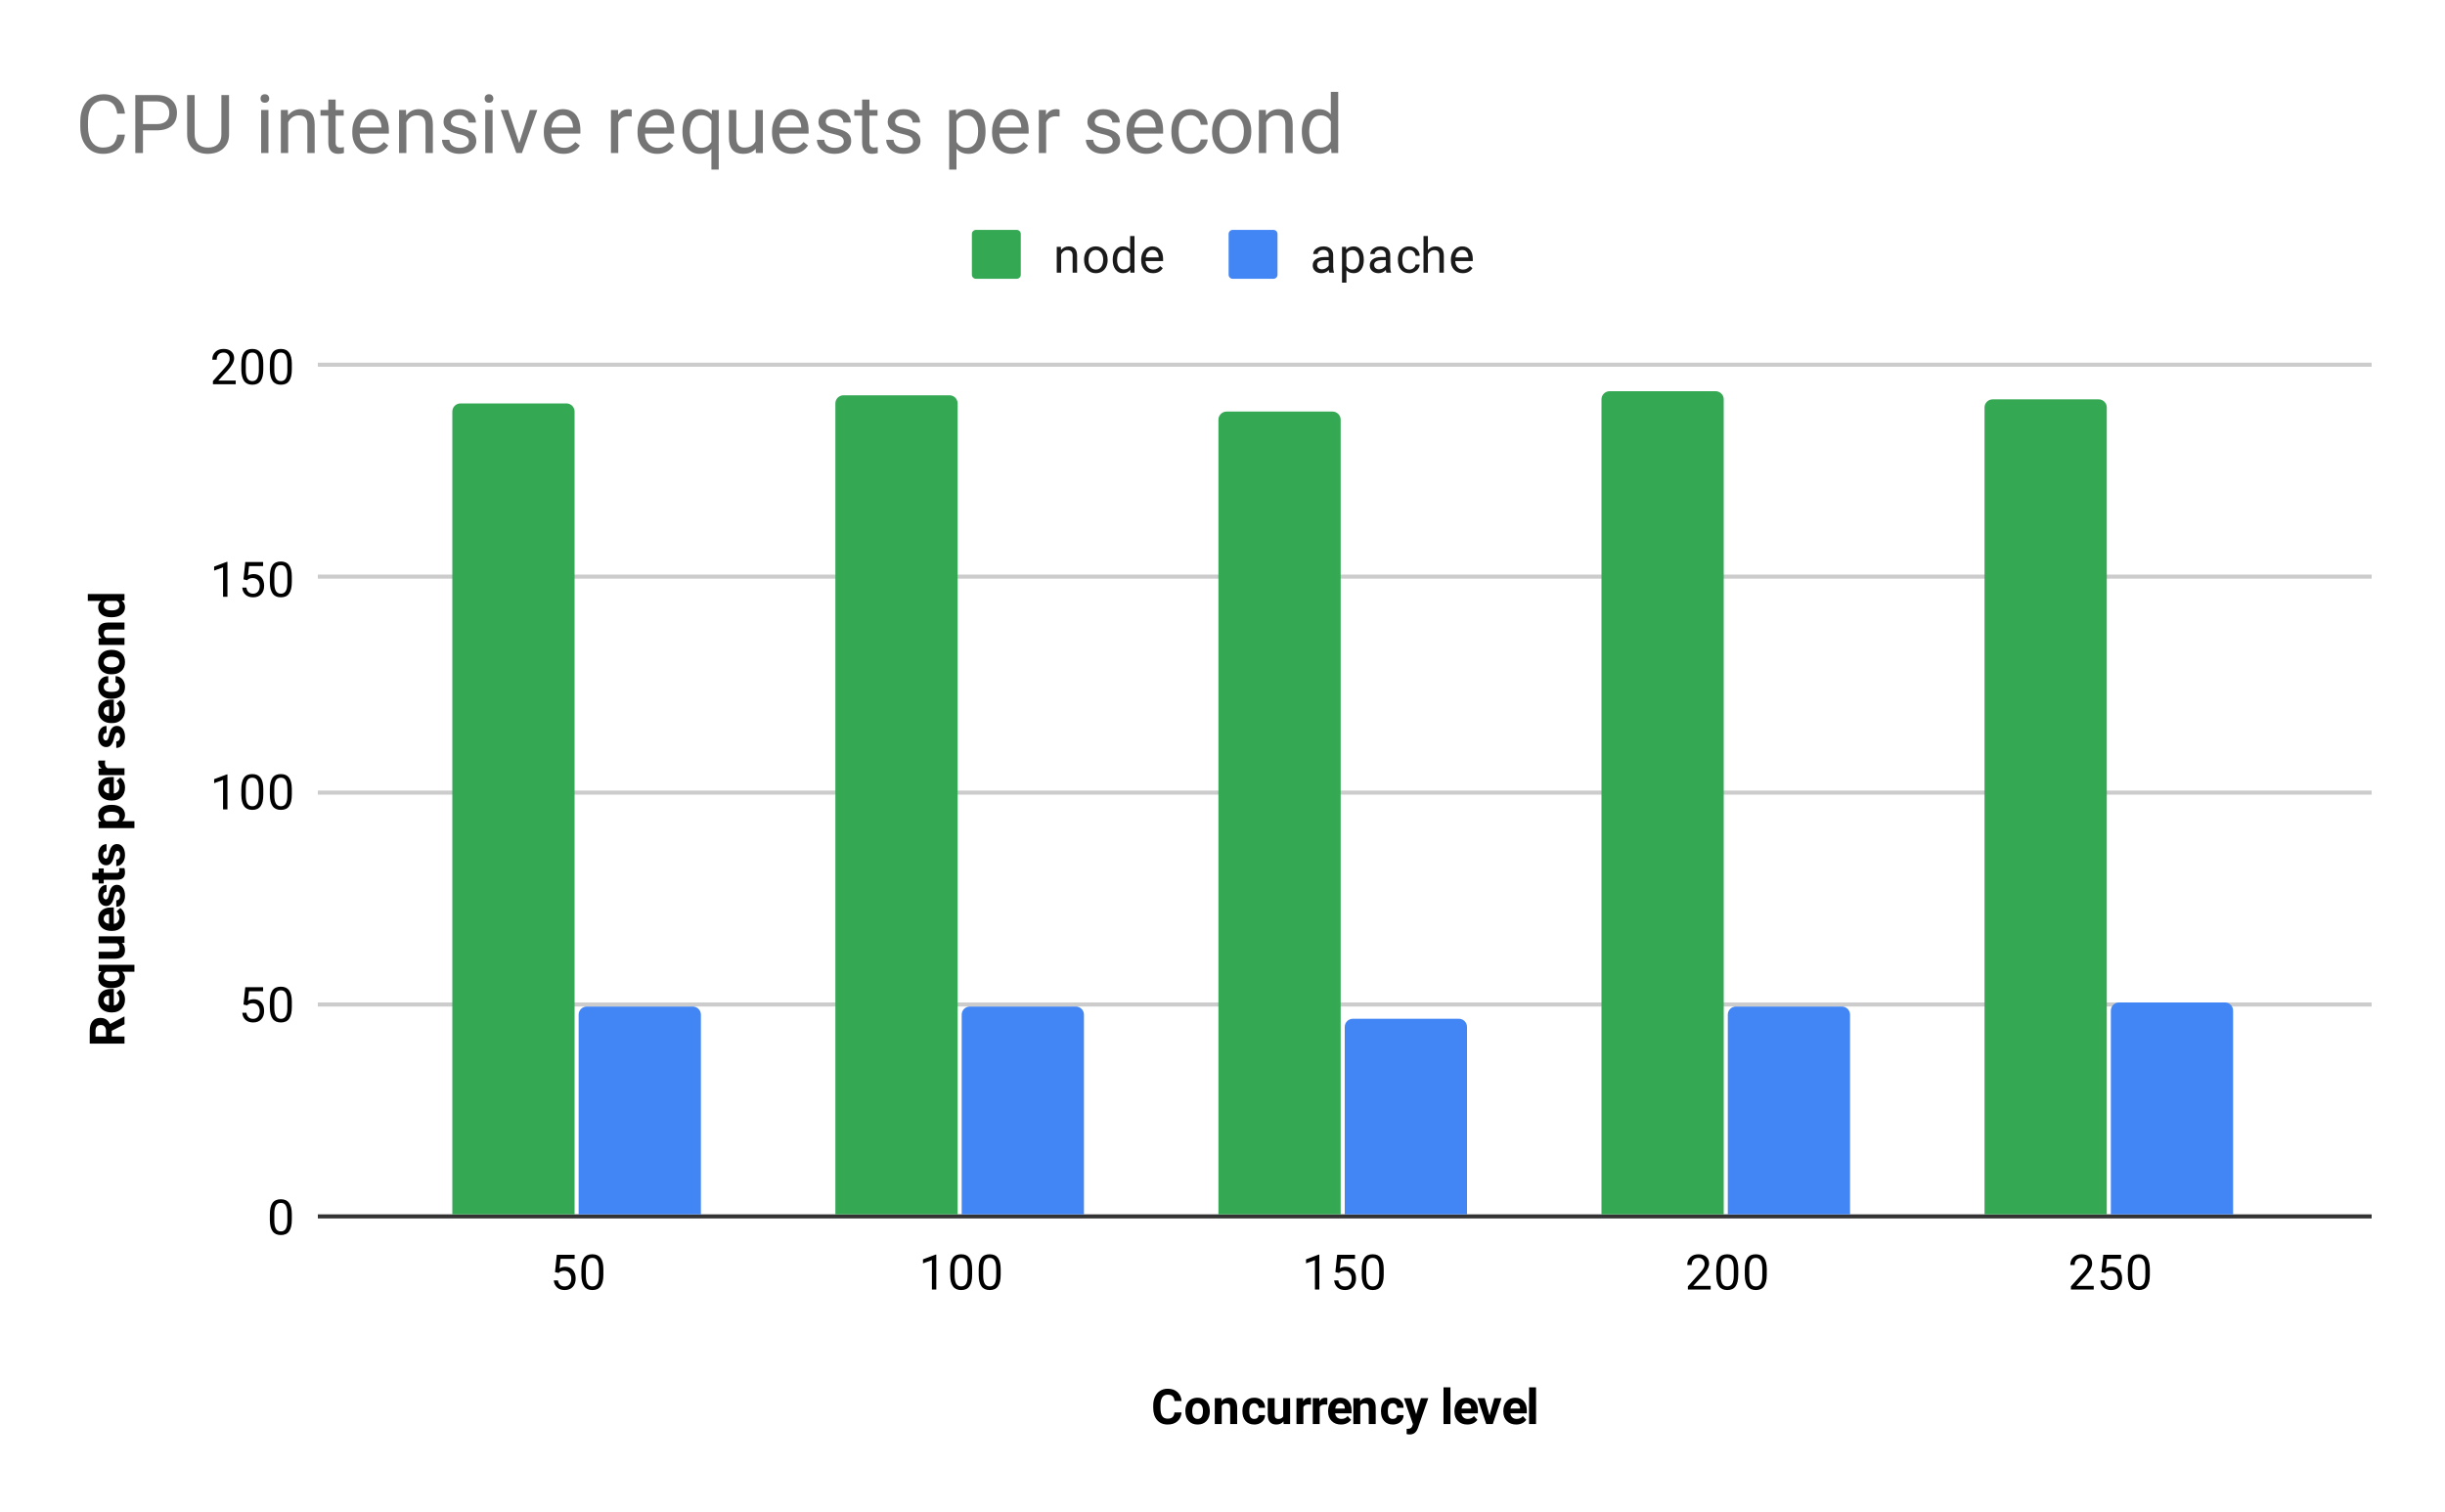 <svg version="1.1" viewBox="0.0 0.0 600.0 371.0" fill="none" stroke="none" stroke-linecap="square" stroke-miterlimit="10" width="600" height="371" xmlns:xlink="http://www.w3.org/1999/xlink" xmlns="http://www.w3.org/2000/svg"><path fill="#ffffff" d="M0 0L600.0 0L600.0 371.0L0 371.0L0 0Z" fill-rule="nonzero"/><path stroke="#333333" stroke-width="1.0" stroke-linecap="butt" d="M78.5 298.5L581.5 298.5" fill-rule="nonzero"/><path stroke="#cccccc" stroke-width="1.0" stroke-linecap="butt" d="M78.5 246.5L581.5 246.5" fill-rule="nonzero"/><path stroke="#cccccc" stroke-width="1.0" stroke-linecap="butt" d="M78.5 194.5L581.5 194.5" fill-rule="nonzero"/><path stroke="#cccccc" stroke-width="1.0" stroke-linecap="butt" d="M78.5 141.5L581.5 141.5" fill-rule="nonzero"/><path stroke="#cccccc" stroke-width="1.0" stroke-linecap="butt" d="M78.5 89.5L581.5 89.5" fill-rule="nonzero"/><clipPath id="id_0"><path d="M78.55 89.783L581.45 89.783L581.45 298.45L78.55 298.45L78.55 89.783Z" clip-rule="nonzero"/></clipPath><path stroke="#000000" stroke-width="0.0" stroke-linecap="butt" stroke-opacity="0.0" clip-path="url(#id_0)" d="M141.0 298.0L111.0 298.0L111.0 101.0C111.0 99.895 111.895 99.0 113.0 99.0L139.0 99.0C140.105 99.0 141.0 99.895 141.0 101.0Z" fill-rule="nonzero"/><path fill="#34a853" clip-path="url(#id_0)" d="M141.0 298.0L111.0 298.0L111.0 101.0C111.0 99.895 111.895 99.0 113.0 99.0L139.0 99.0C140.105 99.0 141.0 99.895 141.0 101.0Z" fill-rule="nonzero"/><path stroke="#000000" stroke-width="0.0" stroke-linecap="butt" stroke-opacity="0.0" clip-path="url(#id_0)" d="M235.0 298.0L205.0 298.0L205.0 99.0C205.0 97.895 205.895 97.0 207.0 97.0L233.0 97.0C234.105 97.0 235.0 97.895 235.0 99.0Z" fill-rule="nonzero"/><path fill="#34a853" clip-path="url(#id_0)" d="M235.0 298.0L205.0 298.0L205.0 99.0C205.0 97.895 205.895 97.0 207.0 97.0L233.0 97.0C234.105 97.0 235.0 97.895 235.0 99.0Z" fill-rule="nonzero"/><path stroke="#000000" stroke-width="0.0" stroke-linecap="butt" stroke-opacity="0.0" clip-path="url(#id_0)" d="M329.0 298.0L299.0 298.0L299.0 103.0C299.0 101.895 299.895 101.0 301.0 101.0L327.0 101.0C328.105 101.0 329.0 101.895 329.0 103.0Z" fill-rule="nonzero"/><path fill="#34a853" clip-path="url(#id_0)" d="M329.0 298.0L299.0 298.0L299.0 103.0C299.0 101.895 299.895 101.0 301.0 101.0L327.0 101.0C328.105 101.0 329.0 101.895 329.0 103.0Z" fill-rule="nonzero"/><path stroke="#000000" stroke-width="0.0" stroke-linecap="butt" stroke-opacity="0.0" clip-path="url(#id_0)" d="M423.0 298.0L393.0 298.0L393.0 98.0C393.0 96.895 393.895 96.0 395.0 96.0L421.0 96.0C422.105 96.0 423.0 96.895 423.0 98.0Z" fill-rule="nonzero"/><path fill="#34a853" clip-path="url(#id_0)" d="M423.0 298.0L393.0 298.0L393.0 98.0C393.0 96.895 393.895 96.0 395.0 96.0L421.0 96.0C422.105 96.0 423.0 96.895 423.0 98.0Z" fill-rule="nonzero"/><path stroke="#000000" stroke-width="0.0" stroke-linecap="butt" stroke-opacity="0.0" clip-path="url(#id_0)" d="M517.0 298.0L487.0 298.0L487.0 100.0C487.0 98.895 487.895 98.0 489.0 98.0L515.0 98.0C516.105 98.0 517.0 98.895 517.0 100.0Z" fill-rule="nonzero"/><path fill="#34a853" clip-path="url(#id_0)" d="M517.0 298.0L487.0 298.0L487.0 100.0C487.0 98.895 487.895 98.0 489.0 98.0L515.0 98.0C516.105 98.0 517.0 98.895 517.0 100.0Z" fill-rule="nonzero"/><path stroke="#000000" stroke-width="0.0" stroke-linecap="butt" stroke-opacity="0.0" clip-path="url(#id_0)" d="M172.0 298.0L142.0 298.0L142.0 249.0C142.0 247.895 142.895 247.0 144.0 247.0L170.0 247.0C171.105 247.0 172.0 247.895 172.0 249.0Z" fill-rule="nonzero"/><path fill="#4285f4" clip-path="url(#id_0)" d="M172.0 298.0L142.0 298.0L142.0 249.0C142.0 247.895 142.895 247.0 144.0 247.0L170.0 247.0C171.105 247.0 172.0 247.895 172.0 249.0Z" fill-rule="nonzero"/><path stroke="#000000" stroke-width="0.0" stroke-linecap="butt" stroke-opacity="0.0" clip-path="url(#id_0)" d="M266.0 298.0L236.0 298.0L236.0 249.0C236.0 247.895 236.895 247.0 238.0 247.0L264.0 247.0C265.105 247.0 266.0 247.895 266.0 249.0Z" fill-rule="nonzero"/><path fill="#4285f4" clip-path="url(#id_0)" d="M266.0 298.0L236.0 298.0L236.0 249.0C236.0 247.895 236.895 247.0 238.0 247.0L264.0 247.0C265.105 247.0 266.0 247.895 266.0 249.0Z" fill-rule="nonzero"/><path stroke="#000000" stroke-width="0.0" stroke-linecap="butt" stroke-opacity="0.0" clip-path="url(#id_0)" d="M360.0 298.0L330.0 298.0L330.0 252.0C330.0 250.895 330.895 250.0 332.0 250.0L358.0 250.0C359.105 250.0 360.0 250.895 360.0 252.0Z" fill-rule="nonzero"/><path fill="#4285f4" clip-path="url(#id_0)" d="M360.0 298.0L330.0 298.0L330.0 252.0C330.0 250.895 330.895 250.0 332.0 250.0L358.0 250.0C359.105 250.0 360.0 250.895 360.0 252.0Z" fill-rule="nonzero"/><path stroke="#000000" stroke-width="0.0" stroke-linecap="butt" stroke-opacity="0.0" clip-path="url(#id_0)" d="M454.0 298.0L424.0 298.0L424.0 249.0C424.0 247.895 424.895 247.0 426.0 247.0L452.0 247.0C453.105 247.0 454.0 247.895 454.0 249.0Z" fill-rule="nonzero"/><path fill="#4285f4" clip-path="url(#id_0)" d="M454.0 298.0L424.0 298.0L424.0 249.0C424.0 247.895 424.895 247.0 426.0 247.0L452.0 247.0C453.105 247.0 454.0 247.895 454.0 249.0Z" fill-rule="nonzero"/><path stroke="#000000" stroke-width="0.0" stroke-linecap="butt" stroke-opacity="0.0" clip-path="url(#id_0)" d="M548.0 298.0L518.0 298.0L518.0 248.0C518.0 246.895 518.895 246.0 520.0 246.0L546.0 246.0C547.105 246.0 548.0 246.895 548.0 248.0Z" fill-rule="nonzero"/><path fill="#4285f4" clip-path="url(#id_0)" d="M548.0 298.0L518.0 298.0L518.0 248.0C518.0 246.895 518.895 246.0 520.0 246.0L546.0 246.0C547.105 246.0 548.0 246.895 548.0 248.0Z" fill-rule="nonzero"/><path fill="#000000" d="M289.953 346.606Q289.859 347.981 288.938 348.778Q288.031 349.575 286.531 349.575Q284.891 349.575 283.938 348.466Q283.0 347.356 283.0 345.434L283.0 344.903Q283.0 343.684 283.438 342.747Q283.875 341.809 284.672 341.309Q285.484 340.794 286.547 340.794Q288.031 340.794 288.922 341.591Q289.828 342.387 289.969 343.809L288.219 343.809Q288.156 342.981 287.75 342.622Q287.359 342.247 286.547 342.247Q285.672 342.247 285.234 342.872Q284.797 343.497 284.781 344.825L284.781 345.466Q284.781 346.856 285.203 347.497Q285.625 348.137 286.531 348.137Q287.344 348.137 287.734 347.762Q288.141 347.387 288.203 346.606L289.953 346.606ZM290.891 346.216Q290.891 345.278 291.25 344.544Q291.609 343.794 292.297 343.403Q292.984 342.997 293.875 342.997Q295.172 342.997 295.969 343.778Q296.781 344.559 296.875 345.903L296.891 346.341Q296.891 347.809 296.078 348.7Q295.266 349.575 293.891 349.575Q292.516 349.575 291.703 348.7Q290.891 347.809 290.891 346.294L290.891 346.216ZM292.578 346.341Q292.578 347.247 292.922 347.731Q293.266 348.2 293.891 348.2Q294.516 348.2 294.859 347.731Q295.203 347.262 295.203 346.216Q295.203 345.341 294.859 344.856Q294.516 344.356 293.875 344.356Q293.266 344.356 292.922 344.841Q292.578 345.325 292.578 346.341ZM299.703 343.106L299.766 343.841Q300.438 342.997 301.578 342.997Q302.594 342.997 303.078 343.591Q303.578 344.169 303.594 345.356L303.594 349.45L301.891 349.45L301.891 345.387Q301.891 344.856 301.656 344.622Q301.422 344.372 300.875 344.372Q300.172 344.372 299.812 344.981L299.812 349.45L298.109 349.45L298.109 343.106L299.703 343.106ZM307.781 348.2Q308.25 348.2 308.547 347.95Q308.844 347.684 308.859 347.262L310.438 347.262Q310.438 347.903 310.094 348.45Q309.75 348.981 309.141 349.278Q308.547 349.575 307.812 349.575Q306.453 349.575 305.672 348.716Q304.891 347.841 304.891 346.309L304.891 346.2Q304.891 344.731 305.672 343.872Q306.453 342.997 307.812 342.997Q309.0 342.997 309.719 343.669Q310.438 344.341 310.438 345.466L308.859 345.466Q308.844 344.981 308.547 344.669Q308.25 344.356 307.781 344.356Q307.188 344.356 306.875 344.794Q306.578 345.231 306.578 346.184L306.578 346.372Q306.578 347.341 306.875 347.778Q307.172 348.2 307.781 348.2ZM314.953 348.809Q314.328 349.575 313.219 349.575Q312.188 349.575 311.656 348.981Q311.125 348.387 311.109 347.262L311.109 343.106L312.797 343.106L312.797 347.2Q312.797 348.2 313.703 348.2Q314.562 348.2 314.891 347.591L314.891 343.106L316.594 343.106L316.594 349.45L315.0 349.45L314.953 348.809ZM321.719 344.7Q321.375 344.653 321.109 344.653Q320.141 344.653 319.844 345.294L319.844 349.45L318.156 349.45L318.156 343.106L319.75 343.106L319.797 343.872Q320.312 342.997 321.203 342.997Q321.484 342.997 321.734 343.075L321.719 344.7ZM325.719 344.7Q325.375 344.653 325.109 344.653Q324.141 344.653 323.844 345.294L323.844 349.45L322.156 349.45L322.156 343.106L323.75 343.106L323.797 343.872Q324.312 342.997 325.203 342.997Q325.484 342.997 325.734 343.075L325.719 344.7ZM329.062 349.575Q327.672 349.575 326.797 348.716Q325.922 347.856 325.922 346.434L325.922 346.262Q325.922 345.309 326.281 344.559Q326.656 343.809 327.328 343.403Q328.016 342.997 328.875 342.997Q330.188 342.997 330.922 343.825Q331.672 344.637 331.672 346.137L331.672 346.825L327.641 346.825Q327.719 347.45 328.125 347.825Q328.547 348.2 329.188 348.2Q330.156 348.2 330.703 347.497L331.547 348.419Q331.156 348.966 330.5 349.278Q329.859 349.575 329.062 349.575ZM328.875 344.356Q328.375 344.356 328.062 344.7Q327.75 345.044 327.656 345.669L330.016 345.669L330.016 345.544Q330.0 344.981 329.703 344.669Q329.422 344.356 328.875 344.356ZM333.703 343.106L333.766 343.841Q334.438 342.997 335.578 342.997Q336.594 342.997 337.078 343.591Q337.578 344.169 337.594 345.356L337.594 349.45L335.891 349.45L335.891 345.387Q335.891 344.856 335.656 344.622Q335.422 344.372 334.875 344.372Q334.172 344.372 333.812 344.981L333.812 349.45L332.109 349.45L332.109 343.106L333.703 343.106ZM341.781 348.2Q342.25 348.2 342.547 347.95Q342.844 347.684 342.859 347.262L344.438 347.262Q344.438 347.903 344.094 348.45Q343.75 348.981 343.141 349.278Q342.547 349.575 341.812 349.575Q340.453 349.575 339.672 348.716Q338.891 347.841 338.891 346.309L338.891 346.2Q338.891 344.731 339.672 343.872Q340.453 342.997 341.812 342.997Q343.0 342.997 343.719 343.669Q344.438 344.341 344.438 345.466L342.859 345.466Q342.844 344.981 342.547 344.669Q342.25 344.356 341.781 344.356Q341.188 344.356 340.875 344.794Q340.578 345.231 340.578 346.184L340.578 346.372Q340.578 347.341 340.875 347.778Q341.172 348.2 341.781 348.2ZM347.516 347.059L348.688 343.106L350.5 343.106L347.953 350.434L347.812 350.762Q347.25 352.012 345.938 352.012Q345.578 352.012 345.188 351.903L345.188 350.622L345.453 350.622Q345.938 350.622 346.172 350.466Q346.406 350.325 346.547 349.997L346.734 349.466L344.516 343.106L346.344 343.106L347.516 347.059ZM355.938 349.45L354.234 349.45L354.234 340.45L355.938 340.45L355.938 349.45ZM360.062 349.575Q358.672 349.575 357.797 348.716Q356.922 347.856 356.922 346.434L356.922 346.262Q356.922 345.309 357.281 344.559Q357.656 343.809 358.328 343.403Q359.016 342.997 359.875 342.997Q361.188 342.997 361.922 343.825Q362.672 344.637 362.672 346.137L362.672 346.825L358.641 346.825Q358.719 347.45 359.125 347.825Q359.547 348.2 360.188 348.2Q361.156 348.2 361.703 347.497L362.547 348.419Q362.156 348.966 361.5 349.278Q360.859 349.575 360.062 349.575ZM359.875 344.356Q359.375 344.356 359.062 344.7Q358.75 345.044 358.656 345.669L361.016 345.669L361.016 345.544Q361.0 344.981 360.703 344.669Q360.422 344.356 359.875 344.356ZM365.531 347.387L366.703 343.106L368.469 343.106L366.328 349.45L364.719 349.45L362.578 343.106L364.344 343.106L365.531 347.387ZM372.062 349.575Q370.672 349.575 369.797 348.716Q368.922 347.856 368.922 346.434L368.922 346.262Q368.922 345.309 369.281 344.559Q369.656 343.809 370.328 343.403Q371.016 342.997 371.875 342.997Q373.188 342.997 373.922 343.825Q374.672 344.637 374.672 346.137L374.672 346.825L370.641 346.825Q370.719 347.45 371.125 347.825Q371.547 348.2 372.188 348.2Q373.156 348.2 373.703 347.497L374.547 348.419Q374.156 348.966 373.5 349.278Q372.859 349.575 372.062 349.575ZM371.875 344.356Q371.375 344.356 371.062 344.7Q370.75 345.044 370.656 345.669L373.016 345.669L373.016 345.544Q373.0 344.981 372.703 344.669Q372.422 344.356 371.875 344.356ZM376.938 349.45L375.234 349.45L375.234 340.45L376.938 340.45L376.938 349.45Z" fill-rule="nonzero"/><path fill="#000000" d="M27.425 252.945L27.425 254.351L30.55 254.351L30.55 256.101L22.019 256.101L22.019 252.929Q22.019 251.429 22.691 250.617Q23.363 249.789 24.597 249.789Q25.472 249.789 26.05 250.164Q26.628 250.539 26.988 251.304L30.472 249.46L30.55 249.46L30.55 251.351L27.425 252.945ZM26.003 254.351L26.003 252.929Q26.003 252.273 25.675 251.914Q25.331 251.539 24.738 251.539Q24.128 251.539 23.784 251.882Q23.441 252.226 23.441 252.929L23.441 254.351L26.003 254.351ZM30.675 245.304Q30.675 246.695 29.816 247.57Q28.956 248.445 27.534 248.445L27.363 248.445Q26.409 248.445 25.659 248.085Q24.909 247.71 24.503 247.039Q24.097 246.351 24.097 245.492Q24.097 244.179 24.925 243.445Q25.738 242.695 27.238 242.695L27.925 242.695L27.925 246.726Q28.55 246.648 28.925 246.242Q29.3 245.82 29.3 245.179Q29.3 244.21 28.597 243.664L29.519 242.82Q30.066 243.21 30.378 243.867Q30.675 244.507 30.675 245.304ZM25.456 245.492Q25.456 245.992 25.8 246.304Q26.144 246.617 26.769 246.71L26.769 244.351L26.644 244.351Q26.081 244.367 25.769 244.664Q25.456 244.945 25.456 245.492ZM27.316 242.476Q25.831 242.476 24.972 241.82Q24.097 241.148 24.097 239.992Q24.097 238.976 24.878 238.367L24.206 238.257L24.206 236.773L32.988 236.773L32.988 238.46L30.003 238.46Q30.675 239.054 30.675 240.007Q30.675 241.132 29.8 241.804Q28.909 242.476 27.316 242.476ZM27.441 240.789Q28.347 240.789 28.831 240.476Q29.3 240.148 29.3 239.57Q29.3 238.789 28.675 238.46L26.066 238.46Q25.456 238.789 25.456 239.554Q25.456 240.148 25.941 240.476Q26.409 240.789 27.441 240.789ZM29.909 231.414Q30.675 232.039 30.675 233.148Q30.675 234.179 30.081 234.71Q29.488 235.242 28.363 235.257L24.206 235.257L24.206 233.57L28.3 233.57Q29.3 233.57 29.3 232.664Q29.3 231.804 28.691 231.476L24.206 231.476L24.206 229.773L30.55 229.773L30.55 231.367L29.909 231.414ZM30.675 225.304Q30.675 226.695 29.816 227.57Q28.956 228.445 27.534 228.445L27.363 228.445Q26.409 228.445 25.659 228.085Q24.909 227.71 24.503 227.039Q24.097 226.351 24.097 225.492Q24.097 224.179 24.925 223.445Q25.738 222.695 27.238 222.695L27.925 222.695L27.925 226.726Q28.55 226.648 28.925 226.242Q29.3 225.82 29.3 225.179Q29.3 224.21 28.597 223.664L29.519 222.82Q30.066 223.21 30.378 223.867Q30.675 224.507 30.675 225.304ZM25.456 225.492Q25.456 225.992 25.8 226.304Q26.144 226.617 26.769 226.71L26.769 224.351L26.644 224.351Q26.081 224.367 25.769 224.664Q25.456 224.945 25.456 225.492ZM28.8 218.789Q28.488 218.789 28.316 219.101Q28.128 219.398 27.988 220.07Q27.519 222.335 26.066 222.335Q25.222 222.335 24.659 221.648Q24.097 220.945 24.097 219.804Q24.097 218.601 24.659 217.882Q25.222 217.148 26.144 217.148L26.144 218.851Q25.769 218.851 25.534 219.085Q25.3 219.32 25.3 219.82Q25.3 220.242 25.503 220.476Q25.691 220.71 25.988 220.71Q26.269 220.71 26.441 220.445Q26.613 220.179 26.738 219.554Q26.863 218.914 27.019 218.476Q27.519 217.132 28.722 217.132Q29.597 217.132 30.144 217.882Q30.675 218.617 30.675 219.804Q30.675 220.601 30.394 221.226Q30.097 221.835 29.613 222.195Q29.113 222.539 28.534 222.539L28.534 220.929Q28.988 220.914 29.238 220.601Q29.472 220.289 29.472 219.773Q29.472 219.273 29.284 219.039Q29.097 218.789 28.8 218.789ZM22.644 214.195L24.206 214.195L24.206 213.101L25.456 213.101L25.456 214.195L28.613 214.195Q28.972 214.195 29.128 214.054Q29.269 213.914 29.269 213.539Q29.269 213.257 29.238 213.039L30.519 213.039Q30.675 213.539 30.675 214.07Q30.675 215.851 28.863 215.882L25.456 215.882L25.456 216.804L24.206 216.804L24.206 215.882L22.644 215.882L22.644 214.195ZM28.8 208.789Q28.488 208.789 28.316 209.101Q28.128 209.398 27.988 210.07Q27.519 212.335 26.066 212.335Q25.222 212.335 24.659 211.648Q24.097 210.945 24.097 209.804Q24.097 208.601 24.659 207.882Q25.222 207.148 26.144 207.148L26.144 208.851Q25.769 208.851 25.534 209.085Q25.3 209.32 25.3 209.82Q25.3 210.242 25.503 210.476Q25.691 210.71 25.988 210.71Q26.269 210.71 26.441 210.445Q26.613 210.179 26.738 209.554Q26.863 208.914 27.019 208.476Q27.519 207.132 28.722 207.132Q29.597 207.132 30.144 207.882Q30.675 208.617 30.675 209.804Q30.675 210.601 30.394 211.226Q30.097 211.835 29.613 212.195Q29.113 212.539 28.534 212.539L28.534 210.929Q28.988 210.914 29.238 210.601Q29.472 210.289 29.472 209.773Q29.472 209.273 29.284 209.039Q29.097 208.789 28.8 208.789ZM27.441 197.507Q28.909 197.507 29.8 198.179Q30.675 198.835 30.675 199.976Q30.675 200.929 30.003 201.523L32.988 201.523L32.988 203.21L24.206 203.21L24.206 201.648L24.831 201.585Q24.097 200.976 24.097 199.976Q24.097 198.804 24.972 198.164Q25.831 197.507 27.347 197.507L27.441 197.507ZM27.316 199.195Q26.425 199.195 25.956 199.523Q25.472 199.835 25.472 200.429Q25.472 201.226 26.081 201.523L28.675 201.523Q29.3 201.21 29.3 200.414Q29.3 199.195 27.316 199.195ZM30.675 193.304Q30.675 194.695 29.816 195.57Q28.956 196.445 27.534 196.445L27.363 196.445Q26.409 196.445 25.659 196.085Q24.909 195.71 24.503 195.039Q24.097 194.351 24.097 193.492Q24.097 192.179 24.925 191.445Q25.738 190.695 27.238 190.695L27.925 190.695L27.925 194.726Q28.55 194.648 28.925 194.242Q29.3 193.82 29.3 193.179Q29.3 192.21 28.597 191.664L29.519 190.82Q30.066 191.21 30.378 191.867Q30.675 192.507 30.675 193.304ZM25.456 193.492Q25.456 193.992 25.8 194.304Q26.144 194.617 26.769 194.71L26.769 192.351L26.644 192.351Q26.081 192.367 25.769 192.664Q25.456 192.945 25.456 193.492ZM25.8 186.648Q25.753 186.992 25.753 187.257Q25.753 188.226 26.394 188.523L30.55 188.523L30.55 190.21L24.206 190.21L24.206 188.617L24.972 188.57Q24.097 188.054 24.097 187.164Q24.097 186.882 24.175 186.632L25.8 186.648ZM28.8 179.789Q28.488 179.789 28.316 180.101Q28.128 180.398 27.988 181.07Q27.519 183.335 26.066 183.335Q25.222 183.335 24.659 182.648Q24.097 181.945 24.097 180.804Q24.097 179.601 24.659 178.882Q25.222 178.148 26.144 178.148L26.144 179.851Q25.769 179.851 25.534 180.085Q25.3 180.32 25.3 180.82Q25.3 181.242 25.503 181.476Q25.691 181.71 25.988 181.71Q26.269 181.71 26.441 181.445Q26.613 181.179 26.738 180.554Q26.863 179.914 27.019 179.476Q27.519 178.132 28.722 178.132Q29.597 178.132 30.144 178.882Q30.675 179.617 30.675 180.804Q30.675 181.601 30.394 182.226Q30.097 182.835 29.613 183.195Q29.113 183.539 28.534 183.539L28.534 181.929Q28.988 181.914 29.238 181.601Q29.472 181.289 29.472 180.773Q29.472 180.273 29.284 180.039Q29.097 179.789 28.8 179.789ZM30.675 174.304Q30.675 175.695 29.816 176.57Q28.956 177.445 27.534 177.445L27.363 177.445Q26.409 177.445 25.659 177.085Q24.909 176.71 24.503 176.039Q24.097 175.351 24.097 174.492Q24.097 173.179 24.925 172.445Q25.738 171.695 27.238 171.695L27.925 171.695L27.925 175.726Q28.55 175.648 28.925 175.242Q29.3 174.82 29.3 174.179Q29.3 173.21 28.597 172.664L29.519 171.82Q30.066 172.21 30.378 172.867Q30.675 173.507 30.675 174.304ZM25.456 174.492Q25.456 174.992 25.8 175.304Q26.144 175.617 26.769 175.71L26.769 173.351L26.644 173.351Q26.081 173.367 25.769 173.664Q25.456 173.945 25.456 174.492ZM29.3 168.585Q29.3 168.117 29.05 167.82Q28.784 167.523 28.363 167.507L28.363 165.929Q29.003 165.929 29.55 166.273Q30.081 166.617 30.378 167.226Q30.675 167.82 30.675 168.554Q30.675 169.914 29.816 170.695Q28.941 171.476 27.409 171.476L27.3 171.476Q25.831 171.476 24.972 170.695Q24.097 169.914 24.097 168.554Q24.097 167.367 24.769 166.648Q25.441 165.929 26.566 165.929L26.566 167.507Q26.081 167.523 25.769 167.82Q25.456 168.117 25.456 168.585Q25.456 169.179 25.894 169.492Q26.331 169.789 27.284 169.789L27.472 169.789Q28.441 169.789 28.878 169.492Q29.3 169.195 29.3 168.585ZM27.316 165.476Q26.378 165.476 25.644 165.117Q24.894 164.757 24.503 164.07Q24.097 163.382 24.097 162.492Q24.097 161.195 24.878 160.398Q25.659 159.585 27.003 159.492L27.441 159.476Q28.909 159.476 29.8 160.289Q30.675 161.101 30.675 162.476Q30.675 163.851 29.8 164.664Q28.909 165.476 27.394 165.476L27.316 165.476ZM27.441 163.789Q28.347 163.789 28.831 163.445Q29.3 163.101 29.3 162.476Q29.3 161.851 28.831 161.507Q28.363 161.164 27.316 161.164Q26.441 161.164 25.956 161.507Q25.456 161.851 25.456 162.492Q25.456 163.101 25.941 163.445Q26.425 163.789 27.441 163.789ZM24.206 156.664L24.941 156.601Q24.097 155.929 24.097 154.789Q24.097 153.773 24.691 153.289Q25.269 152.789 26.456 152.773L30.55 152.773L30.55 154.476L26.488 154.476Q25.956 154.476 25.722 154.71Q25.472 154.945 25.472 155.492Q25.472 156.195 26.081 156.554L30.55 156.554L30.55 158.257L24.206 158.257L24.206 156.664ZM27.331 151.476Q25.847 151.476 24.972 150.82Q24.097 150.148 24.097 148.992Q24.097 148.07 24.784 147.46L21.55 147.46L21.55 145.773L30.55 145.773L30.55 147.289L29.878 147.382Q30.675 148.007 30.675 149.007Q30.675 150.132 29.8 150.804Q28.909 151.476 27.331 151.476ZM27.456 149.789Q28.347 149.789 28.831 149.476Q29.3 149.164 29.3 148.57Q29.3 147.789 28.628 147.46L26.128 147.46Q25.472 147.789 25.472 148.554Q25.472 149.789 27.456 149.789Z" fill-rule="nonzero"/><path fill="#000000" d="M71.612 299.309Q71.612 301.216 70.956 302.153Q70.316 303.075 68.925 303.075Q67.566 303.075 66.909 302.169Q66.253 301.262 66.222 299.45L66.222 298.012Q66.222 296.122 66.862 295.216Q67.519 294.294 68.909 294.294Q70.284 294.294 70.941 295.184Q71.597 296.059 71.612 297.903L71.612 299.309ZM70.519 297.825Q70.519 296.45 70.128 295.825Q69.753 295.184 68.909 295.184Q68.081 295.184 67.691 295.825Q67.316 296.45 67.316 297.747L67.316 299.481Q67.316 300.856 67.706 301.528Q68.112 302.184 68.925 302.184Q69.722 302.184 70.112 301.559Q70.503 300.934 70.519 299.606L70.519 297.825Z" fill-rule="nonzero"/><path fill="#000000" d="M59.753 246.502L60.191 242.252L64.566 242.252L64.566 243.252L61.112 243.252L60.847 245.58Q61.487 245.205 62.284 245.205Q63.441 245.205 64.128 245.986Q64.816 246.752 64.816 248.065Q64.816 249.377 64.097 250.143Q63.394 250.908 62.112 250.908Q60.987 250.908 60.269 250.283Q59.55 249.643 59.456 248.533L60.472 248.533Q60.581 249.268 61.003 249.643Q61.425 250.018 62.112 250.018Q62.862 250.018 63.3 249.502Q63.737 248.986 63.737 248.08Q63.737 247.221 63.269 246.705Q62.8 246.19 62.019 246.19Q61.316 246.19 60.909 246.486L60.628 246.721L59.753 246.502ZM71.612 247.143Q71.612 249.049 70.956 249.986Q70.316 250.908 68.925 250.908Q67.566 250.908 66.909 250.002Q66.253 249.096 66.222 247.283L66.222 245.846Q66.222 243.955 66.862 243.049Q67.519 242.127 68.909 242.127Q70.284 242.127 70.941 243.018Q71.597 243.893 71.612 245.736L71.612 247.143ZM70.519 245.658Q70.519 244.283 70.128 243.658Q69.753 243.018 68.909 243.018Q68.081 243.018 67.691 243.658Q67.316 244.283 67.316 245.58L67.316 247.315Q67.316 248.69 67.706 249.361Q68.112 250.018 68.925 250.018Q69.722 250.018 70.112 249.393Q70.503 248.768 70.519 247.44L70.519 245.658Z" fill-rule="nonzero"/><path fill="#000000" d="M55.816 198.617L54.737 198.617L54.737 191.398L52.55 192.195L52.55 191.21L55.659 190.039L55.816 190.039L55.816 198.617ZM64.612 194.976Q64.612 196.882 63.956 197.82Q63.316 198.742 61.925 198.742Q60.566 198.742 59.909 197.835Q59.253 196.929 59.222 195.117L59.222 193.679Q59.222 191.789 59.862 190.882Q60.519 189.96 61.909 189.96Q63.284 189.96 63.941 190.851Q64.597 191.726 64.612 193.57L64.612 194.976ZM63.519 193.492Q63.519 192.117 63.128 191.492Q62.753 190.851 61.909 190.851Q61.081 190.851 60.691 191.492Q60.316 192.117 60.316 193.414L60.316 195.148Q60.316 196.523 60.706 197.195Q61.112 197.851 61.925 197.851Q62.722 197.851 63.112 197.226Q63.503 196.601 63.519 195.273L63.519 193.492ZM71.612 194.976Q71.612 196.882 70.956 197.82Q70.316 198.742 68.925 198.742Q67.566 198.742 66.909 197.835Q66.253 196.929 66.222 195.117L66.222 193.679Q66.222 191.789 66.862 190.882Q67.519 189.96 68.909 189.96Q70.284 189.96 70.941 190.851Q71.597 191.726 71.612 193.57L71.612 194.976ZM70.519 193.492Q70.519 192.117 70.128 191.492Q69.753 190.851 68.909 190.851Q68.081 190.851 67.691 191.492Q67.316 192.117 67.316 193.414L67.316 195.148Q67.316 196.523 67.706 197.195Q68.112 197.851 68.925 197.851Q69.722 197.851 70.112 197.226Q70.503 196.601 70.519 195.273L70.519 193.492Z" fill-rule="nonzero"/><path fill="#000000" d="M55.816 146.45L54.737 146.45L54.737 139.231L52.55 140.028L52.55 139.044L55.659 137.872L55.816 137.872L55.816 146.45ZM59.753 142.169L60.191 137.919L64.566 137.919L64.566 138.919L61.112 138.919L60.847 141.247Q61.487 140.872 62.284 140.872Q63.441 140.872 64.128 141.653Q64.816 142.419 64.816 143.731Q64.816 145.044 64.097 145.809Q63.394 146.575 62.112 146.575Q60.987 146.575 60.269 145.95Q59.55 145.309 59.456 144.2L60.472 144.2Q60.581 144.934 61.003 145.309Q61.425 145.684 62.112 145.684Q62.862 145.684 63.3 145.169Q63.737 144.653 63.737 143.747Q63.737 142.887 63.269 142.372Q62.8 141.856 62.019 141.856Q61.316 141.856 60.909 142.153L60.628 142.387L59.753 142.169ZM71.612 142.809Q71.612 144.716 70.956 145.653Q70.316 146.575 68.925 146.575Q67.566 146.575 66.909 145.669Q66.253 144.762 66.222 142.95L66.222 141.512Q66.222 139.622 66.862 138.716Q67.519 137.794 68.909 137.794Q70.284 137.794 70.941 138.684Q71.597 139.559 71.612 141.403L71.612 142.809ZM70.519 141.325Q70.519 139.95 70.128 139.325Q69.753 138.684 68.909 138.684Q68.081 138.684 67.691 139.325Q67.316 139.95 67.316 141.247L67.316 142.981Q67.316 144.356 67.706 145.028Q68.112 145.684 68.925 145.684Q69.722 145.684 70.112 145.059Q70.503 144.434 70.519 143.106L70.519 141.325Z" fill-rule="nonzero"/><path fill="#000000" d="M57.847 94.283L52.253 94.283L52.253 93.502L55.206 90.221Q55.862 89.471 56.112 89.018Q56.362 88.549 56.362 88.049Q56.362 87.377 55.956 86.955Q55.566 86.518 54.878 86.518Q54.081 86.518 53.628 86.986Q53.175 87.44 53.175 88.268L52.097 88.268Q52.097 87.08 52.847 86.361Q53.612 85.627 54.878 85.627Q56.081 85.627 56.769 86.252Q57.456 86.877 57.456 87.924Q57.456 89.174 55.847 90.924L53.566 93.393L57.847 93.393L57.847 94.283ZM64.612 90.643Q64.612 92.549 63.956 93.486Q63.316 94.408 61.925 94.408Q60.566 94.408 59.909 93.502Q59.253 92.596 59.222 90.783L59.222 89.346Q59.222 87.455 59.862 86.549Q60.519 85.627 61.909 85.627Q63.284 85.627 63.941 86.518Q64.597 87.393 64.612 89.236L64.612 90.643ZM63.519 89.158Q63.519 87.783 63.128 87.158Q62.753 86.518 61.909 86.518Q61.081 86.518 60.691 87.158Q60.316 87.783 60.316 89.08L60.316 90.815Q60.316 92.19 60.706 92.861Q61.112 93.518 61.925 93.518Q62.722 93.518 63.112 92.893Q63.503 92.268 63.519 90.94L63.519 89.158ZM71.612 90.643Q71.612 92.549 70.956 93.486Q70.316 94.408 68.925 94.408Q67.566 94.408 66.909 93.502Q66.253 92.596 66.222 90.783L66.222 89.346Q66.222 87.455 66.862 86.549Q67.519 85.627 68.909 85.627Q70.284 85.627 70.941 86.518Q71.597 87.393 71.612 89.236L71.612 90.643ZM70.519 89.158Q70.519 87.783 70.128 87.158Q69.753 86.518 68.909 86.518Q68.081 86.518 67.691 87.158Q67.316 87.783 67.316 89.08L67.316 90.815Q67.316 92.19 67.706 92.861Q68.112 93.518 68.925 93.518Q69.722 93.518 70.112 92.893Q70.503 92.268 70.519 90.94L70.519 89.158Z" fill-rule="nonzero"/><path fill="#000000" d="M136.203 312.169L136.641 307.919L141.016 307.919L141.016 308.919L137.562 308.919L137.297 311.247Q137.938 310.872 138.734 310.872Q139.891 310.872 140.578 311.653Q141.266 312.419 141.266 313.731Q141.266 315.044 140.547 315.809Q139.844 316.575 138.562 316.575Q137.438 316.575 136.719 315.95Q136.0 315.309 135.906 314.2L136.922 314.2Q137.031 314.934 137.453 315.309Q137.875 315.684 138.562 315.684Q139.312 315.684 139.75 315.169Q140.188 314.653 140.188 313.747Q140.188 312.887 139.719 312.372Q139.25 311.856 138.469 311.856Q137.766 311.856 137.359 312.153L137.078 312.387L136.203 312.169ZM148.062 312.809Q148.062 314.716 147.406 315.653Q146.766 316.575 145.375 316.575Q144.016 316.575 143.359 315.669Q142.703 314.762 142.672 312.95L142.672 311.512Q142.672 309.622 143.312 308.716Q143.969 307.794 145.359 307.794Q146.734 307.794 147.391 308.684Q148.047 309.559 148.062 311.403L148.062 312.809ZM146.969 311.325Q146.969 309.95 146.578 309.325Q146.203 308.684 145.359 308.684Q144.531 308.684 144.141 309.325Q143.766 309.95 143.766 311.247L143.766 312.981Q143.766 314.356 144.156 315.028Q144.562 315.684 145.375 315.684Q146.172 315.684 146.562 315.059Q146.953 314.434 146.969 313.106L146.969 311.325Z" fill-rule="nonzero"/><path fill="#000000" d="M229.766 316.45L228.688 316.45L228.688 309.231L226.5 310.028L226.5 309.044L229.609 307.872L229.766 307.872L229.766 316.45ZM238.562 312.809Q238.562 314.716 237.906 315.653Q237.266 316.575 235.875 316.575Q234.516 316.575 233.859 315.669Q233.203 314.762 233.172 312.95L233.172 311.512Q233.172 309.622 233.812 308.716Q234.469 307.794 235.859 307.794Q237.234 307.794 237.891 308.684Q238.547 309.559 238.562 311.403L238.562 312.809ZM237.469 311.325Q237.469 309.95 237.078 309.325Q236.703 308.684 235.859 308.684Q235.031 308.684 234.641 309.325Q234.266 309.95 234.266 311.247L234.266 312.981Q234.266 314.356 234.656 315.028Q235.062 315.684 235.875 315.684Q236.672 315.684 237.062 315.059Q237.453 314.434 237.469 313.106L237.469 311.325ZM245.562 312.809Q245.562 314.716 244.906 315.653Q244.266 316.575 242.875 316.575Q241.516 316.575 240.859 315.669Q240.203 314.762 240.172 312.95L240.172 311.512Q240.172 309.622 240.812 308.716Q241.469 307.794 242.859 307.794Q244.234 307.794 244.891 308.684Q245.547 309.559 245.562 311.403L245.562 312.809ZM244.469 311.325Q244.469 309.95 244.078 309.325Q243.703 308.684 242.859 308.684Q242.031 308.684 241.641 309.325Q241.266 309.95 241.266 311.247L241.266 312.981Q241.266 314.356 241.656 315.028Q242.062 315.684 242.875 315.684Q243.672 315.684 244.062 315.059Q244.453 314.434 244.469 313.106L244.469 311.325Z" fill-rule="nonzero"/><path fill="#000000" d="M323.766 316.45L322.688 316.45L322.688 309.231L320.5 310.028L320.5 309.044L323.609 307.872L323.766 307.872L323.766 316.45ZM327.703 312.169L328.141 307.919L332.516 307.919L332.516 308.919L329.062 308.919L328.797 311.247Q329.438 310.872 330.234 310.872Q331.391 310.872 332.078 311.653Q332.766 312.419 332.766 313.731Q332.766 315.044 332.047 315.809Q331.344 316.575 330.062 316.575Q328.938 316.575 328.219 315.95Q327.5 315.309 327.406 314.2L328.422 314.2Q328.531 314.934 328.953 315.309Q329.375 315.684 330.062 315.684Q330.812 315.684 331.25 315.169Q331.688 314.653 331.688 313.747Q331.688 312.887 331.219 312.372Q330.75 311.856 329.969 311.856Q329.266 311.856 328.859 312.153L328.578 312.387L327.703 312.169ZM339.562 312.809Q339.562 314.716 338.906 315.653Q338.266 316.575 336.875 316.575Q335.516 316.575 334.859 315.669Q334.203 314.762 334.172 312.95L334.172 311.512Q334.172 309.622 334.812 308.716Q335.469 307.794 336.859 307.794Q338.234 307.794 338.891 308.684Q339.547 309.559 339.562 311.403L339.562 312.809ZM338.469 311.325Q338.469 309.95 338.078 309.325Q337.703 308.684 336.859 308.684Q336.031 308.684 335.641 309.325Q335.266 309.95 335.266 311.247L335.266 312.981Q335.266 314.356 335.656 315.028Q336.062 315.684 336.875 315.684Q337.672 315.684 338.062 315.059Q338.453 314.434 338.469 313.106L338.469 311.325Z" fill-rule="nonzero"/><path fill="#000000" d="M419.797 316.45L414.203 316.45L414.203 315.669L417.156 312.387Q417.812 311.637 418.062 311.184Q418.312 310.716 418.312 310.216Q418.312 309.544 417.906 309.122Q417.516 308.684 416.828 308.684Q416.031 308.684 415.578 309.153Q415.125 309.606 415.125 310.434L414.047 310.434Q414.047 309.247 414.797 308.528Q415.562 307.794 416.828 307.794Q418.031 307.794 418.719 308.419Q419.406 309.044 419.406 310.091Q419.406 311.341 417.797 313.091L415.516 315.559L419.797 315.559L419.797 316.45ZM426.562 312.809Q426.562 314.716 425.906 315.653Q425.266 316.575 423.875 316.575Q422.516 316.575 421.859 315.669Q421.203 314.762 421.172 312.95L421.172 311.512Q421.172 309.622 421.812 308.716Q422.469 307.794 423.859 307.794Q425.234 307.794 425.891 308.684Q426.547 309.559 426.562 311.403L426.562 312.809ZM425.469 311.325Q425.469 309.95 425.078 309.325Q424.703 308.684 423.859 308.684Q423.031 308.684 422.641 309.325Q422.266 309.95 422.266 311.247L422.266 312.981Q422.266 314.356 422.656 315.028Q423.062 315.684 423.875 315.684Q424.672 315.684 425.062 315.059Q425.453 314.434 425.469 313.106L425.469 311.325ZM433.562 312.809Q433.562 314.716 432.906 315.653Q432.266 316.575 430.875 316.575Q429.516 316.575 428.859 315.669Q428.203 314.762 428.172 312.95L428.172 311.512Q428.172 309.622 428.812 308.716Q429.469 307.794 430.859 307.794Q432.234 307.794 432.891 308.684Q433.547 309.559 433.562 311.403L433.562 312.809ZM432.469 311.325Q432.469 309.95 432.078 309.325Q431.703 308.684 430.859 308.684Q430.031 308.684 429.641 309.325Q429.266 309.95 429.266 311.247L429.266 312.981Q429.266 314.356 429.656 315.028Q430.062 315.684 430.875 315.684Q431.672 315.684 432.062 315.059Q432.453 314.434 432.469 313.106L432.469 311.325Z" fill-rule="nonzero"/><path fill="#000000" d="M513.797 316.45L508.203 316.45L508.203 315.669L511.156 312.387Q511.812 311.637 512.062 311.184Q512.312 310.716 512.312 310.216Q512.312 309.544 511.906 309.122Q511.516 308.684 510.828 308.684Q510.031 308.684 509.578 309.153Q509.125 309.606 509.125 310.434L508.047 310.434Q508.047 309.247 508.797 308.528Q509.562 307.794 510.828 307.794Q512.031 307.794 512.719 308.419Q513.406 309.044 513.406 310.091Q513.406 311.341 511.797 313.091L509.516 315.559L513.797 315.559L513.797 316.45ZM515.703 312.169L516.141 307.919L520.516 307.919L520.516 308.919L517.062 308.919L516.797 311.247Q517.438 310.872 518.234 310.872Q519.391 310.872 520.078 311.653Q520.766 312.419 520.766 313.731Q520.766 315.044 520.047 315.809Q519.344 316.575 518.062 316.575Q516.938 316.575 516.219 315.95Q515.5 315.309 515.406 314.2L516.422 314.2Q516.531 314.934 516.953 315.309Q517.375 315.684 518.062 315.684Q518.812 315.684 519.25 315.169Q519.688 314.653 519.688 313.747Q519.688 312.887 519.219 312.372Q518.75 311.856 517.969 311.856Q517.266 311.856 516.859 312.153L516.578 312.387L515.703 312.169ZM527.562 312.809Q527.562 314.716 526.906 315.653Q526.266 316.575 524.875 316.575Q523.516 316.575 522.859 315.669Q522.203 314.762 522.172 312.95L522.172 311.512Q522.172 309.622 522.812 308.716Q523.469 307.794 524.859 307.794Q526.234 307.794 526.891 308.684Q527.547 309.559 527.562 311.403L527.562 312.809ZM526.469 311.325Q526.469 309.95 526.078 309.325Q525.703 308.684 524.859 308.684Q524.031 308.684 523.641 309.325Q523.266 309.95 523.266 311.247L523.266 312.981Q523.266 314.356 523.656 315.028Q524.062 315.684 524.875 315.684Q525.672 315.684 526.062 315.059Q526.453 314.434 526.469 313.106L526.469 311.325Z" fill-rule="nonzero"/><path fill="#34a853" d="M238.5 57.417C238.5 56.864 238.948 56.417 239.5 56.417L249.5 56.417C250.052 56.417 250.5 56.864 250.5 57.417L250.5 67.417C250.5 67.969 250.052 68.417 249.5 68.417L239.5 68.417C238.948 68.417 238.5 67.969 238.5 67.417Z" fill-rule="nonzero"/><path fill="#1a1a1a" d="M260.344 60.573L260.375 61.37Q261.109 60.464 262.281 60.464Q264.297 60.464 264.312 62.729L264.312 66.917L263.219 66.917L263.219 62.714Q263.219 62.042 262.906 61.714Q262.609 61.385 261.953 61.385Q261.422 61.385 261.016 61.667Q260.625 61.948 260.406 62.401L260.406 66.917L259.328 66.917L259.328 60.573L260.344 60.573ZM266.031 63.682Q266.031 62.76 266.391 62.01Q266.766 61.26 267.422 60.87Q268.078 60.464 268.906 60.464Q270.203 60.464 271.0 61.354Q271.812 62.245 271.812 63.745L271.812 63.823Q271.812 64.745 271.453 65.479Q271.094 66.214 270.438 66.635Q269.781 67.042 268.922 67.042Q267.641 67.042 266.828 66.151Q266.031 65.245 266.031 63.76L266.031 63.682ZM267.125 63.823Q267.125 64.87 267.609 65.51Q268.109 66.151 268.922 66.151Q269.75 66.151 270.234 65.51Q270.719 64.854 270.719 63.682Q270.719 62.651 270.219 62.01Q269.734 61.354 268.906 61.354Q268.109 61.354 267.609 61.995Q267.125 62.62 267.125 63.823ZM273.062 63.698Q273.062 62.229 273.75 61.354Q274.438 60.464 275.562 60.464Q276.672 60.464 277.328 61.214L277.328 57.917L278.406 57.917L278.406 66.917L277.406 66.917L277.359 66.229Q276.703 67.042 275.547 67.042Q274.453 67.042 273.75 66.135Q273.062 65.229 273.062 63.776L273.062 63.698ZM274.141 63.823Q274.141 64.901 274.578 65.51Q275.031 66.12 275.812 66.12Q276.844 66.12 277.328 65.182L277.328 62.276Q276.844 61.385 275.828 61.385Q275.031 61.385 274.578 61.995Q274.141 62.604 274.141 63.823ZM282.953 67.042Q281.656 67.042 280.844 66.198Q280.047 65.339 280.047 63.917L280.047 63.729Q280.047 62.776 280.406 62.042Q280.766 61.292 281.406 60.885Q282.062 60.464 282.812 60.464Q284.047 60.464 284.734 61.276Q285.422 62.089 285.422 63.604L285.422 64.057L281.125 64.057Q281.156 64.995 281.672 65.573Q282.203 66.151 283.016 66.151Q283.578 66.151 283.969 65.917Q284.375 65.682 284.688 65.292L285.344 65.807Q284.547 67.042 282.953 67.042ZM282.812 61.354Q282.156 61.354 281.703 61.839Q281.266 62.307 281.172 63.167L284.344 63.167L284.344 63.089Q284.297 62.26 283.891 61.807Q283.5 61.354 282.812 61.354Z" fill-rule="nonzero"/><path fill="#4285f4" d="M301.5 57.417C301.5 56.864 301.948 56.417 302.5 56.417L312.5 56.417C313.052 56.417 313.5 56.864 313.5 57.417L313.5 67.417C313.5 67.969 313.052 68.417 312.5 68.417L302.5 68.417C301.948 68.417 301.5 67.969 301.5 67.417Z" fill-rule="nonzero"/><path fill="#1a1a1a" d="M326.234 66.917Q326.141 66.729 326.078 66.245Q325.328 67.042 324.281 67.042Q323.344 67.042 322.734 66.51Q322.141 65.979 322.141 65.151Q322.141 64.167 322.891 63.62Q323.641 63.073 325.016 63.073L326.062 63.073L326.062 62.573Q326.062 62.01 325.719 61.682Q325.391 61.339 324.719 61.339Q324.141 61.339 323.75 61.635Q323.359 61.917 323.359 62.339L322.266 62.339Q322.266 61.854 322.594 61.417Q322.938 60.979 323.516 60.729Q324.094 60.464 324.781 60.464Q325.891 60.464 326.5 61.01Q327.125 61.557 327.156 62.51L327.156 65.432Q327.156 66.307 327.375 66.823L327.375 66.917L326.234 66.917ZM324.438 66.089Q324.953 66.089 325.406 65.823Q325.859 65.557 326.062 65.135L326.062 63.839L325.219 63.839Q323.219 63.839 323.219 65.01Q323.219 65.51 323.562 65.807Q323.906 66.089 324.438 66.089ZM334.672 63.823Q334.672 65.26 334.016 66.151Q333.359 67.042 332.219 67.042Q331.062 67.042 330.406 66.307L330.406 69.354L329.328 69.354L329.328 60.573L330.312 60.573L330.359 61.276Q331.031 60.464 332.203 60.464Q333.344 60.464 334.0 61.323Q334.672 62.182 334.672 63.714L334.672 63.823ZM333.594 63.698Q333.594 62.62 333.125 62.01Q332.672 61.385 331.875 61.385Q330.891 61.385 330.406 62.245L330.406 65.276Q330.891 66.151 331.891 66.151Q332.672 66.151 333.125 65.542Q333.594 64.917 333.594 63.698ZM340.234 66.917Q340.141 66.729 340.078 66.245Q339.328 67.042 338.281 67.042Q337.344 67.042 336.734 66.51Q336.141 65.979 336.141 65.151Q336.141 64.167 336.891 63.62Q337.641 63.073 339.016 63.073L340.062 63.073L340.062 62.573Q340.062 62.01 339.719 61.682Q339.391 61.339 338.719 61.339Q338.141 61.339 337.75 61.635Q337.359 61.917 337.359 62.339L336.266 62.339Q336.266 61.854 336.594 61.417Q336.938 60.979 337.516 60.729Q338.094 60.464 338.781 60.464Q339.891 60.464 340.5 61.01Q341.125 61.557 341.156 62.51L341.156 65.432Q341.156 66.307 341.375 66.823L341.375 66.917L340.234 66.917ZM338.438 66.089Q338.953 66.089 339.406 65.823Q339.859 65.557 340.062 65.135L340.062 63.839L339.219 63.839Q337.219 63.839 337.219 65.01Q337.219 65.51 337.562 65.807Q337.906 66.089 338.438 66.089ZM345.859 66.151Q346.438 66.151 346.875 65.807Q347.312 65.448 347.359 64.917L348.391 64.917Q348.359 65.464 348.0 65.964Q347.656 66.448 347.078 66.745Q346.516 67.042 345.859 67.042Q344.562 67.042 343.797 66.182Q343.047 65.307 343.047 63.807L343.047 63.62Q343.047 62.698 343.375 61.979Q343.719 61.26 344.344 60.87Q344.984 60.464 345.859 60.464Q346.922 60.464 347.625 61.104Q348.344 61.729 348.391 62.76L347.359 62.76Q347.312 62.135 346.891 61.745Q346.469 61.354 345.859 61.354Q345.031 61.354 344.578 61.948Q344.125 62.542 344.125 63.667L344.125 63.87Q344.125 64.964 344.578 65.557Q345.031 66.151 345.859 66.151ZM350.406 61.339Q351.125 60.464 352.281 60.464Q354.297 60.464 354.312 62.729L354.312 66.917L353.219 66.917L353.219 62.714Q353.219 62.042 352.906 61.714Q352.609 61.385 351.953 61.385Q351.422 61.385 351.016 61.667Q350.625 61.948 350.406 62.401L350.406 66.917L349.328 66.917L349.328 57.917L350.406 57.917L350.406 61.339ZM358.953 67.042Q357.656 67.042 356.844 66.198Q356.047 65.339 356.047 63.917L356.047 63.729Q356.047 62.776 356.406 62.042Q356.766 61.292 357.406 60.885Q358.062 60.464 358.812 60.464Q360.047 60.464 360.734 61.276Q361.422 62.089 361.422 63.604L361.422 64.057L357.125 64.057Q357.156 64.995 357.672 65.573Q358.203 66.151 359.016 66.151Q359.578 66.151 359.969 65.917Q360.375 65.682 360.688 65.292L361.344 65.807Q360.547 67.042 358.953 67.042ZM358.812 61.354Q358.156 61.354 357.703 61.839Q357.266 62.307 357.172 63.167L360.344 63.167L360.344 63.089Q360.297 62.26 359.891 61.807Q359.5 61.354 358.812 61.354Z" fill-rule="nonzero"/><path fill="#757575" d="M30.659 33.034Q30.394 35.3 28.988 36.534Q27.597 37.753 25.269 37.753Q22.753 37.753 21.222 35.941Q19.706 34.128 19.706 31.097L19.706 29.738Q19.706 27.753 20.409 26.253Q21.128 24.753 22.425 23.941Q23.722 23.128 25.441 23.128Q27.706 23.128 29.066 24.394Q30.441 25.659 30.659 27.894L28.769 27.894Q28.534 26.206 27.706 25.441Q26.894 24.675 25.441 24.675Q23.644 24.675 22.613 26.003Q21.597 27.331 21.597 29.784L21.597 31.159Q21.597 33.472 22.566 34.847Q23.534 36.206 25.269 36.206Q26.831 36.206 27.659 35.503Q28.503 34.8 28.769 33.034L30.659 33.034ZM35.081 31.988L35.081 37.55L33.206 37.55L33.206 23.331L38.441 23.331Q40.784 23.331 42.097 24.519Q43.425 25.706 43.425 27.675Q43.425 29.753 42.128 30.878Q40.831 31.988 38.425 31.988L35.081 31.988ZM35.081 30.456L38.441 30.456Q39.956 30.456 40.753 29.753Q41.55 29.034 41.55 27.691Q41.55 26.425 40.753 25.675Q39.956 24.909 38.55 24.878L35.081 24.878L35.081 30.456ZM56.206 23.331L56.206 33.003Q56.206 35.003 54.941 36.284Q53.691 37.566 51.55 37.722L51.05 37.753Q48.706 37.753 47.316 36.487Q45.941 35.222 45.925 33.019L45.925 23.331L47.769 23.331L47.769 32.956Q47.769 34.503 48.612 35.362Q49.472 36.206 51.05 36.206Q52.644 36.206 53.487 35.362Q54.331 34.519 54.331 32.972L54.331 23.331L56.206 23.331ZM65.878 37.55L64.081 37.55L64.081 26.988L65.878 26.988L65.878 37.55ZM63.925 24.175Q63.925 23.738 64.191 23.441Q64.472 23.128 64.987 23.128Q65.519 23.128 65.784 23.441Q66.066 23.738 66.066 24.175Q66.066 24.613 65.784 24.909Q65.519 25.206 64.987 25.206Q64.472 25.206 64.191 24.909Q63.925 24.613 63.925 24.175ZM70.628 26.988L70.691 28.316Q71.894 26.784 73.847 26.784Q77.206 26.784 77.222 30.566L77.222 37.55L75.425 37.55L75.425 30.55Q75.409 29.409 74.894 28.863Q74.394 28.316 73.3 28.316Q72.425 28.316 71.753 28.784Q71.097 29.253 70.722 30.019L70.722 37.55L68.925 37.55L68.925 26.988L70.628 26.988ZM82.362 24.425L82.362 26.988L84.347 26.988L84.347 28.378L82.362 28.378L82.362 34.925Q82.362 35.566 82.628 35.894Q82.894 36.206 83.534 36.206Q83.847 36.206 84.394 36.081L84.394 37.55Q83.675 37.753 83.003 37.753Q81.8 37.753 81.175 37.019Q80.566 36.284 80.566 34.925L80.566 28.378L78.644 28.378L78.644 26.988L80.566 26.988L80.566 24.425L82.362 24.425ZM91.3 37.753Q89.159 37.753 87.8 36.347Q86.456 34.925 86.456 32.566L86.456 32.222Q86.456 30.659 87.05 29.425Q87.659 28.191 88.737 27.488Q89.816 26.784 91.081 26.784Q93.144 26.784 94.284 28.144Q95.425 29.503 95.425 32.034L95.425 32.784L88.269 32.784Q88.3 34.347 89.175 35.316Q90.05 36.269 91.394 36.269Q92.362 36.269 93.019 35.878Q93.691 35.487 94.191 34.847L95.284 35.706Q93.956 37.753 91.3 37.753ZM91.081 28.269Q89.987 28.269 89.237 29.066Q88.503 29.863 88.331 31.3L93.612 31.3L93.612 31.159Q93.534 29.784 92.862 29.034Q92.206 28.269 91.081 28.269ZM99.628 26.988L99.691 28.316Q100.894 26.784 102.847 26.784Q106.206 26.784 106.222 30.566L106.222 37.55L104.425 37.55L104.425 30.55Q104.409 29.409 103.894 28.863Q103.394 28.316 102.3 28.316Q101.425 28.316 100.753 28.784Q100.097 29.253 99.722 30.019L99.722 37.55L97.925 37.55L97.925 26.988L99.628 26.988ZM115.066 34.753Q115.066 34.019 114.519 33.612Q113.972 33.206 112.597 32.909Q111.222 32.612 110.409 32.206Q109.612 31.8 109.222 31.238Q108.847 30.659 108.847 29.878Q108.847 28.581 109.941 27.691Q111.034 26.784 112.753 26.784Q114.55 26.784 115.659 27.722Q116.784 28.644 116.784 30.081L114.956 30.081Q114.956 29.347 114.331 28.816Q113.706 28.269 112.753 28.269Q111.753 28.269 111.191 28.706Q110.644 29.128 110.644 29.831Q110.644 30.472 111.159 30.816Q111.675 31.144 113.034 31.456Q114.394 31.753 115.222 32.175Q116.066 32.581 116.472 33.175Q116.878 33.769 116.878 34.612Q116.878 36.034 115.737 36.894Q114.612 37.753 112.8 37.753Q111.534 37.753 110.55 37.3Q109.581 36.847 109.019 36.05Q108.472 35.237 108.472 34.3L110.284 34.3Q110.331 35.206 111.003 35.737Q111.691 36.269 112.8 36.269Q113.831 36.269 114.441 35.862Q115.066 35.441 115.066 34.753ZM120.878 37.55L119.081 37.55L119.081 26.988L120.878 26.988L120.878 37.55ZM118.925 24.175Q118.925 23.738 119.191 23.441Q119.472 23.128 119.987 23.128Q120.519 23.128 120.784 23.441Q121.066 23.738 121.066 24.175Q121.066 24.613 120.784 24.909Q120.519 25.206 119.987 25.206Q119.472 25.206 119.191 24.909Q118.925 24.613 118.925 24.175ZM127.409 35.097L130.019 26.988L131.863 26.988L128.081 37.55L126.706 37.55L122.878 26.988L124.722 26.988L127.409 35.097ZM138.3 37.753Q136.159 37.753 134.8 36.347Q133.456 34.925 133.456 32.566L133.456 32.222Q133.456 30.659 134.05 29.425Q134.659 28.191 135.738 27.488Q136.816 26.784 138.081 26.784Q140.144 26.784 141.284 28.144Q142.425 29.503 142.425 32.034L142.425 32.784L135.269 32.784Q135.3 34.347 136.175 35.316Q137.05 36.269 138.394 36.269Q139.363 36.269 140.019 35.878Q140.691 35.487 141.191 34.847L142.284 35.706Q140.956 37.753 138.3 37.753ZM138.081 28.269Q136.988 28.269 136.238 29.066Q135.503 29.863 135.331 31.3L140.613 31.3L140.613 31.159Q140.534 29.784 139.863 29.034Q139.206 28.269 138.081 28.269ZM155.019 28.597Q154.613 28.534 154.144 28.534Q152.363 28.534 151.722 30.05L151.722 37.55L149.925 37.55L149.925 26.988L151.675 26.988L151.706 28.206Q152.597 26.784 154.222 26.784Q154.753 26.784 155.019 26.925L155.019 28.597ZM161.3 37.753Q159.159 37.753 157.8 36.347Q156.456 34.925 156.456 32.566L156.456 32.222Q156.456 30.659 157.05 29.425Q157.659 28.191 158.738 27.488Q159.816 26.784 161.081 26.784Q163.144 26.784 164.284 28.144Q165.425 29.503 165.425 32.034L165.425 32.784L158.269 32.784Q158.3 34.347 159.175 35.316Q160.05 36.269 161.394 36.269Q162.363 36.269 163.019 35.878Q163.691 35.487 164.191 34.847L165.284 35.706Q163.956 37.753 161.3 37.753ZM161.081 28.269Q159.988 28.269 159.238 29.066Q158.503 29.863 158.331 31.3L163.613 31.3L163.613 31.159Q163.534 29.784 162.863 29.034Q162.206 28.269 161.081 28.269ZM167.472 32.175Q167.472 29.691 168.613 28.238Q169.769 26.784 171.691 26.784Q173.566 26.784 174.644 28.05L174.722 26.988L176.378 26.988L176.378 41.612L174.581 41.612L174.581 36.566Q173.488 37.753 171.675 37.753Q169.753 37.753 168.613 36.269Q167.472 34.769 167.472 32.3L167.472 32.175ZM169.284 32.378Q169.284 34.206 170.05 35.237Q170.816 36.269 172.113 36.269Q173.722 36.269 174.581 34.847L174.581 29.675Q173.722 28.269 172.144 28.269Q170.831 28.269 170.05 29.316Q169.284 30.347 169.284 32.378ZM185.441 36.503Q184.394 37.753 182.347 37.753Q180.659 37.753 179.769 36.769Q178.894 35.784 178.878 33.862L178.878 26.988L180.691 26.988L180.691 33.816Q180.691 36.206 182.644 36.206Q184.706 36.206 185.394 34.675L185.394 26.988L187.206 26.988L187.206 37.55L185.488 37.55L185.441 36.503ZM194.3 37.753Q192.159 37.753 190.8 36.347Q189.456 34.925 189.456 32.566L189.456 32.222Q189.456 30.659 190.05 29.425Q190.659 28.191 191.738 27.488Q192.816 26.784 194.081 26.784Q196.144 26.784 197.284 28.144Q198.425 29.503 198.425 32.034L198.425 32.784L191.269 32.784Q191.3 34.347 192.175 35.316Q193.05 36.269 194.394 36.269Q195.363 36.269 196.019 35.878Q196.691 35.487 197.191 34.847L198.284 35.706Q196.956 37.753 194.3 37.753ZM194.081 28.269Q192.988 28.269 192.238 29.066Q191.503 29.863 191.331 31.3L196.613 31.3L196.613 31.159Q196.534 29.784 195.863 29.034Q195.206 28.269 194.081 28.269ZM207.066 34.753Q207.066 34.019 206.519 33.612Q205.972 33.206 204.597 32.909Q203.222 32.612 202.409 32.206Q201.613 31.8 201.222 31.238Q200.847 30.659 200.847 29.878Q200.847 28.581 201.941 27.691Q203.034 26.784 204.753 26.784Q206.55 26.784 207.659 27.722Q208.784 28.644 208.784 30.081L206.956 30.081Q206.956 29.347 206.331 28.816Q205.706 28.269 204.753 28.269Q203.753 28.269 203.191 28.706Q202.644 29.128 202.644 29.831Q202.644 30.472 203.159 30.816Q203.675 31.144 205.034 31.456Q206.394 31.753 207.222 32.175Q208.066 32.581 208.472 33.175Q208.878 33.769 208.878 34.612Q208.878 36.034 207.738 36.894Q206.613 37.753 204.8 37.753Q203.534 37.753 202.55 37.3Q201.581 36.847 201.019 36.05Q200.472 35.237 200.472 34.3L202.284 34.3Q202.331 35.206 203.003 35.737Q203.691 36.269 204.8 36.269Q205.831 36.269 206.441 35.862Q207.066 35.441 207.066 34.753ZM213.363 24.425L213.363 26.988L215.347 26.988L215.347 28.378L213.363 28.378L213.363 34.925Q213.363 35.566 213.628 35.894Q213.894 36.206 214.534 36.206Q214.847 36.206 215.394 36.081L215.394 37.55Q214.675 37.753 214.003 37.753Q212.8 37.753 212.175 37.019Q211.566 36.284 211.566 34.925L211.566 28.378L209.644 28.378L209.644 26.988L211.566 26.988L211.566 24.425L213.363 24.425ZM224.066 34.753Q224.066 34.019 223.519 33.612Q222.972 33.206 221.597 32.909Q220.222 32.612 219.409 32.206Q218.613 31.8 218.222 31.238Q217.847 30.659 217.847 29.878Q217.847 28.581 218.941 27.691Q220.034 26.784 221.753 26.784Q223.55 26.784 224.659 27.722Q225.784 28.644 225.784 30.081L223.956 30.081Q223.956 29.347 223.331 28.816Q222.706 28.269 221.753 28.269Q220.753 28.269 220.191 28.706Q219.644 29.128 219.644 29.831Q219.644 30.472 220.159 30.816Q220.675 31.144 222.034 31.456Q223.394 31.753 224.222 32.175Q225.066 32.581 225.472 33.175Q225.878 33.769 225.878 34.612Q225.878 36.034 224.738 36.894Q223.613 37.753 221.8 37.753Q220.534 37.753 219.55 37.3Q218.581 36.847 218.019 36.05Q217.472 35.237 217.472 34.3L219.284 34.3Q219.331 35.206 220.003 35.737Q220.691 36.269 221.8 36.269Q222.831 36.269 223.441 35.862Q224.066 35.441 224.066 34.753ZM241.847 32.378Q241.847 34.8 240.738 36.284Q239.644 37.753 237.753 37.753Q235.831 37.753 234.722 36.519L234.722 41.612L232.925 41.612L232.925 26.988L234.566 26.988L234.659 28.159Q235.753 26.784 237.722 26.784Q239.628 26.784 240.738 28.222Q241.847 29.659 241.847 32.222L241.847 32.378ZM240.034 32.175Q240.034 30.394 239.269 29.363Q238.519 28.316 237.191 28.316Q235.55 28.316 234.722 29.769L234.722 34.831Q235.534 36.269 237.206 36.269Q238.503 36.269 239.269 35.237Q240.034 34.206 240.034 32.175ZM248.3 37.753Q246.159 37.753 244.8 36.347Q243.456 34.925 243.456 32.566L243.456 32.222Q243.456 30.659 244.05 29.425Q244.659 28.191 245.738 27.488Q246.816 26.784 248.081 26.784Q250.144 26.784 251.284 28.144Q252.425 29.503 252.425 32.034L252.425 32.784L245.269 32.784Q245.3 34.347 246.175 35.316Q247.05 36.269 248.394 36.269Q249.363 36.269 250.019 35.878Q250.691 35.487 251.191 34.847L252.284 35.706Q250.956 37.753 248.3 37.753ZM248.081 28.269Q246.988 28.269 246.238 29.066Q245.503 29.863 245.331 31.3L250.613 31.3L250.613 31.159Q250.534 29.784 249.863 29.034Q249.206 28.269 248.081 28.269ZM260.019 28.597Q259.613 28.534 259.144 28.534Q257.363 28.534 256.722 30.05L256.722 37.55L254.925 37.55L254.925 26.988L256.675 26.988L256.706 28.206Q257.597 26.784 259.222 26.784Q259.753 26.784 260.019 26.925L260.019 28.597ZM273.066 34.753Q273.066 34.019 272.519 33.612Q271.972 33.206 270.597 32.909Q269.222 32.612 268.409 32.206Q267.613 31.8 267.222 31.238Q266.847 30.659 266.847 29.878Q266.847 28.581 267.941 27.691Q269.034 26.784 270.753 26.784Q272.55 26.784 273.659 27.722Q274.784 28.644 274.784 30.081L272.956 30.081Q272.956 29.347 272.331 28.816Q271.706 28.269 270.753 28.269Q269.753 28.269 269.191 28.706Q268.644 29.128 268.644 29.831Q268.644 30.472 269.159 30.816Q269.675 31.144 271.034 31.456Q272.394 31.753 273.222 32.175Q274.066 32.581 274.472 33.175Q274.878 33.769 274.878 34.612Q274.878 36.034 273.738 36.894Q272.613 37.753 270.8 37.753Q269.534 37.753 268.55 37.3Q267.581 36.847 267.019 36.05Q266.472 35.237 266.472 34.3L268.284 34.3Q268.331 35.206 269.003 35.737Q269.691 36.269 270.8 36.269Q271.831 36.269 272.441 35.862Q273.066 35.441 273.066 34.753ZM281.3 37.753Q279.159 37.753 277.8 36.347Q276.456 34.925 276.456 32.566L276.456 32.222Q276.456 30.659 277.05 29.425Q277.659 28.191 278.738 27.488Q279.816 26.784 281.081 26.784Q283.144 26.784 284.284 28.144Q285.425 29.503 285.425 32.034L285.425 32.784L278.269 32.784Q278.3 34.347 279.175 35.316Q280.05 36.269 281.394 36.269Q282.363 36.269 283.019 35.878Q283.691 35.487 284.191 34.847L285.284 35.706Q283.956 37.753 281.3 37.753ZM281.081 28.269Q279.988 28.269 279.238 29.066Q278.503 29.863 278.331 31.3L283.613 31.3L283.613 31.159Q283.534 29.784 282.863 29.034Q282.206 28.269 281.081 28.269ZM292.159 36.269Q293.128 36.269 293.847 35.691Q294.566 35.097 294.644 34.222L296.363 34.222Q296.3 35.128 295.722 35.956Q295.159 36.769 294.191 37.269Q293.238 37.753 292.159 37.753Q290.003 37.753 288.722 36.316Q287.456 34.862 287.456 32.362L287.456 32.066Q287.456 30.519 288.019 29.316Q288.581 28.113 289.644 27.456Q290.706 26.784 292.144 26.784Q293.925 26.784 295.097 27.847Q296.284 28.909 296.363 30.613L294.644 30.613Q294.566 29.597 293.863 28.941Q293.175 28.269 292.144 28.269Q290.769 28.269 290.003 29.269Q289.253 30.253 289.253 32.128L289.253 32.472Q289.253 34.3 290.003 35.284Q290.753 36.269 292.159 36.269ZM297.441 32.175Q297.441 30.613 298.05 29.378Q298.659 28.128 299.738 27.456Q300.831 26.784 302.238 26.784Q304.394 26.784 305.722 28.284Q307.066 29.769 307.066 32.253L307.066 32.378Q307.066 33.925 306.472 35.159Q305.878 36.378 304.769 37.066Q303.675 37.753 302.253 37.753Q300.113 37.753 298.769 36.253Q297.441 34.753 297.441 32.3L297.441 32.175ZM299.253 32.378Q299.253 34.144 300.066 35.206Q300.894 36.269 302.253 36.269Q303.628 36.269 304.441 35.191Q305.253 34.112 305.253 32.175Q305.253 30.425 304.425 29.347Q303.597 28.269 302.238 28.269Q300.894 28.269 300.066 29.331Q299.253 30.394 299.253 32.378ZM310.628 26.988L310.691 28.316Q311.894 26.784 313.847 26.784Q317.206 26.784 317.222 30.566L317.222 37.55L315.425 37.55L315.425 30.55Q315.409 29.409 314.894 28.863Q314.394 28.316 313.3 28.316Q312.425 28.316 311.753 28.784Q311.097 29.253 310.722 30.019L310.722 37.55L308.925 37.55L308.925 26.988L310.628 26.988ZM319.472 32.175Q319.472 29.753 320.628 28.269Q321.784 26.784 323.644 26.784Q325.503 26.784 326.581 28.05L326.581 22.55L328.394 22.55L328.394 37.55L326.738 37.55L326.644 36.409Q325.566 37.753 323.628 37.753Q321.8 37.753 320.628 36.253Q319.472 34.737 319.472 32.316L319.472 32.175ZM321.284 32.378Q321.284 34.175 322.019 35.191Q322.769 36.206 324.081 36.206Q325.8 36.206 326.581 34.675L326.581 29.816Q325.784 28.316 324.097 28.316Q322.769 28.316 322.019 29.347Q321.284 30.378 321.284 32.378Z" fill-rule="nonzero"/></svg>